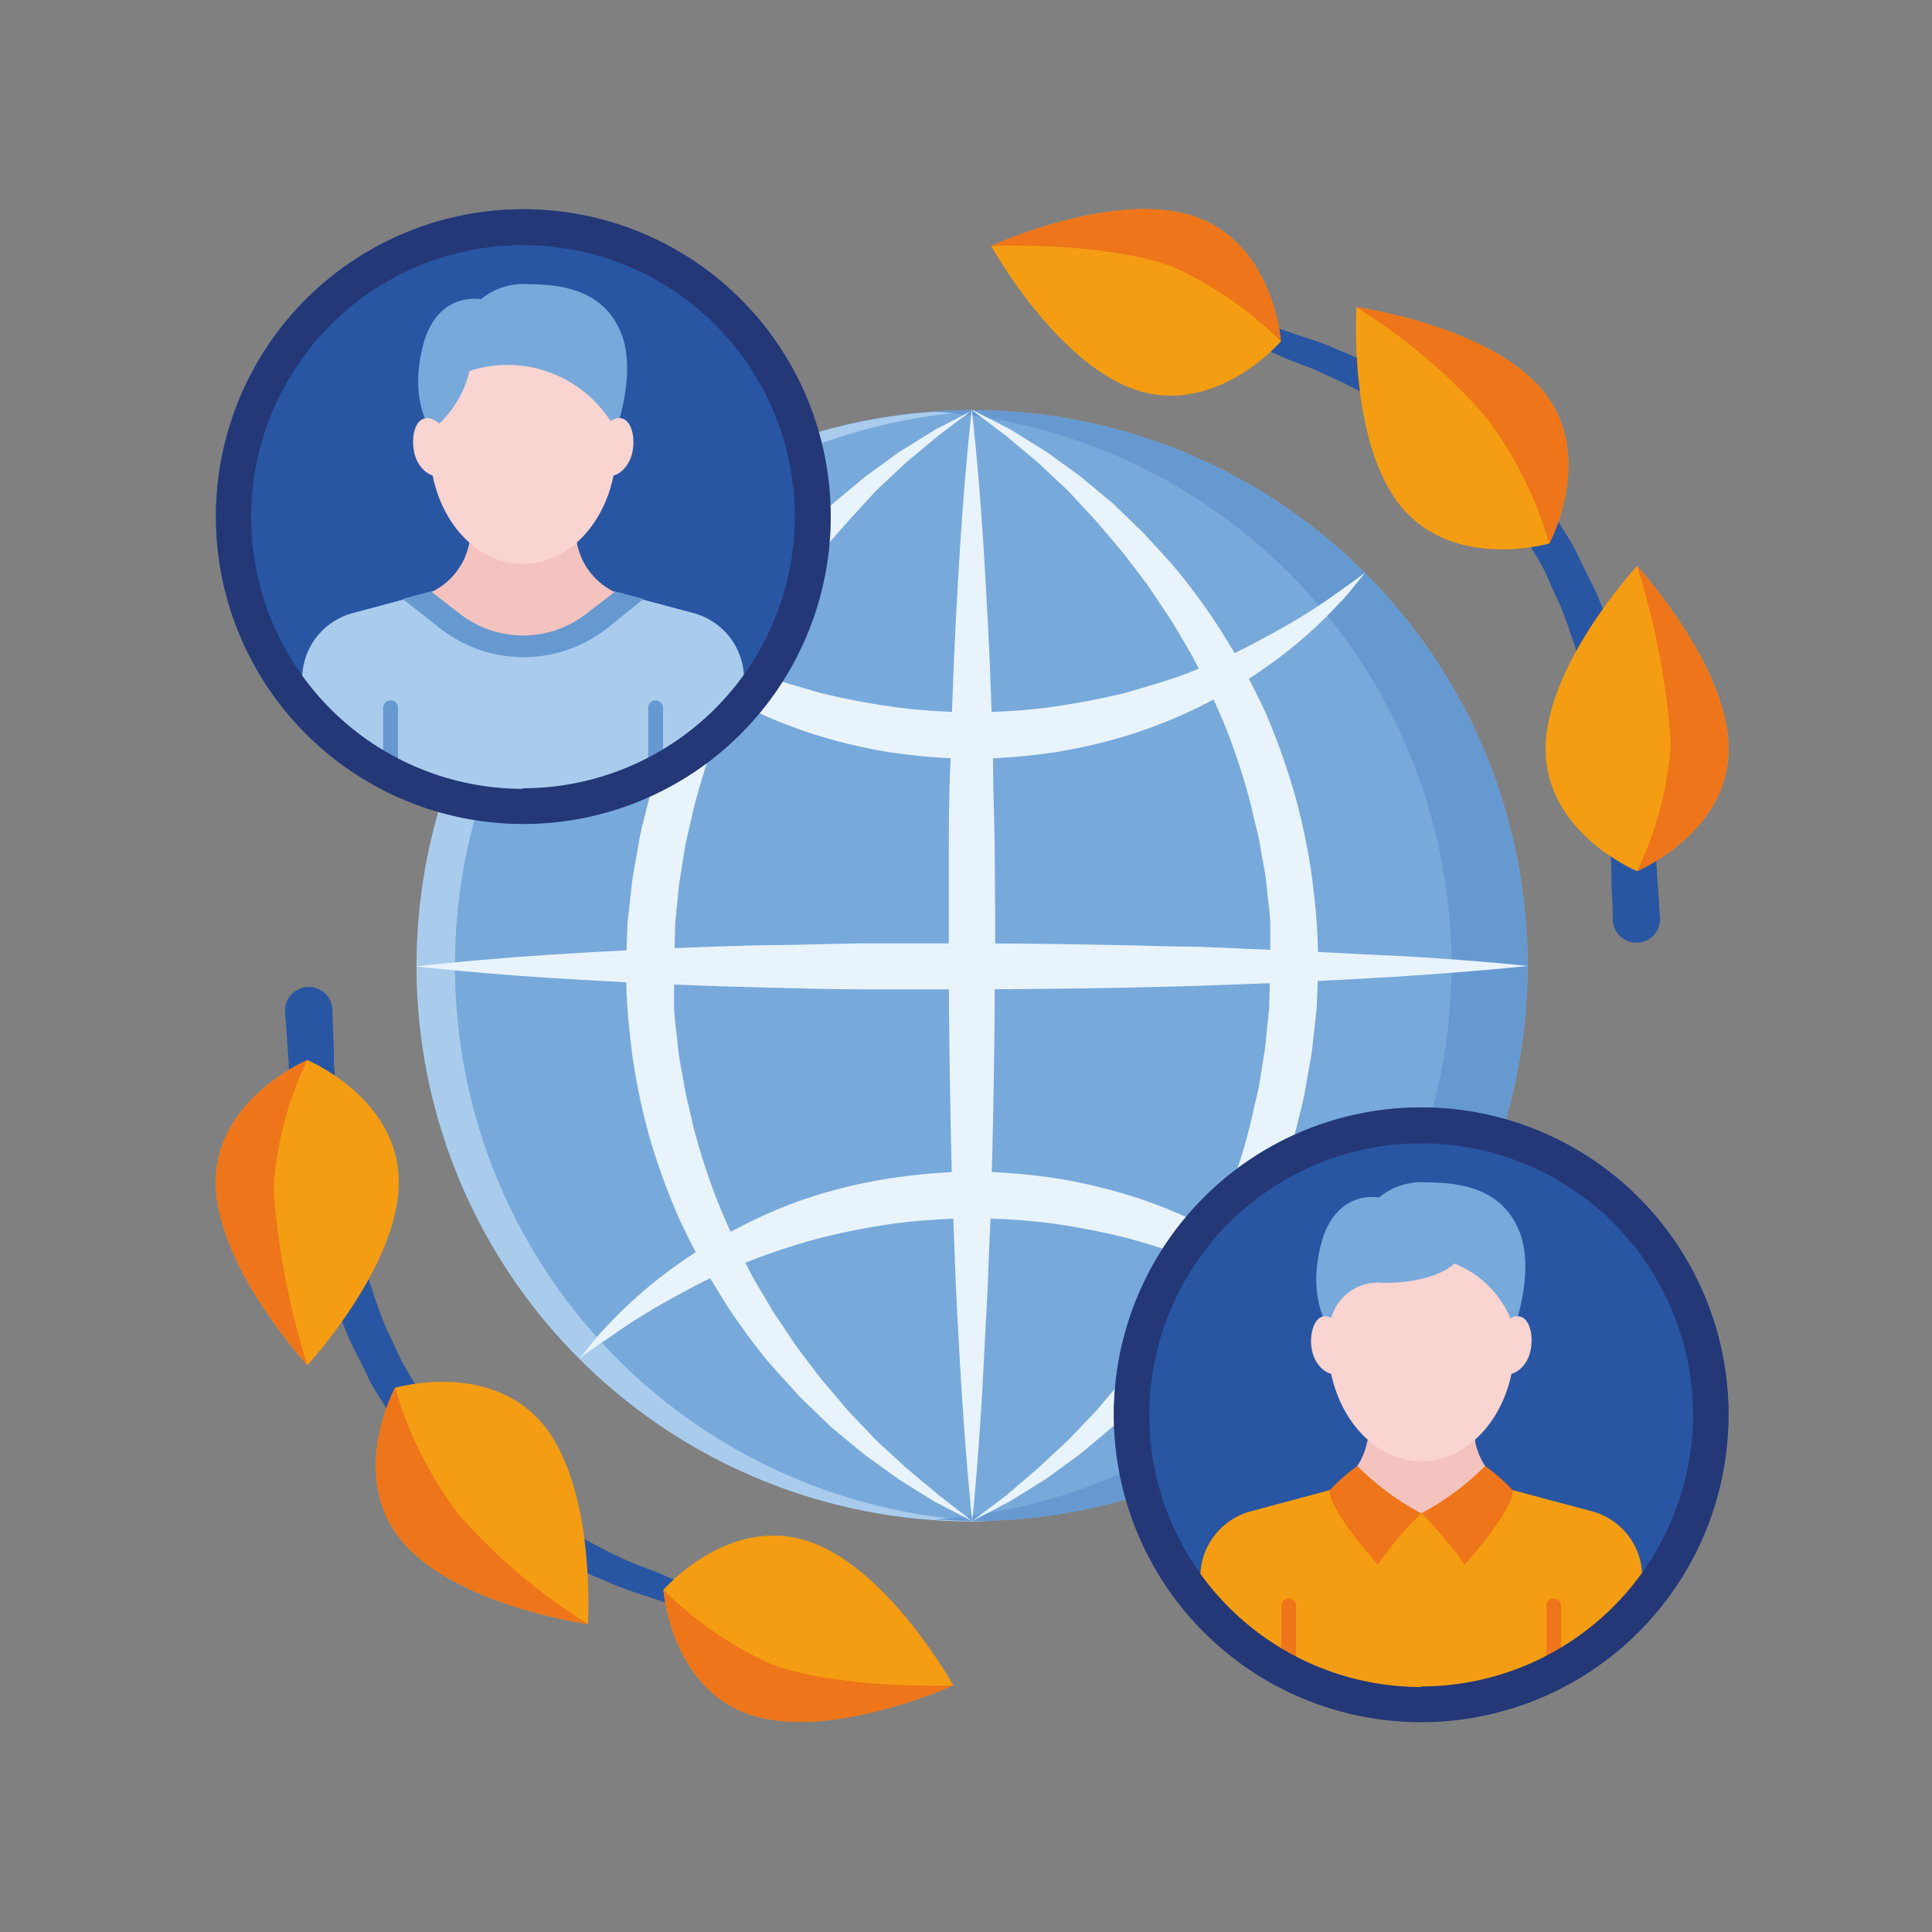 <svg id="Layer_1" data-name="Layer 1" xmlns="http://www.w3.org/2000/svg" viewBox="0 0 100 100"><rect x="0" y="0" width="100" height="100" fill="#808080" stroke="none"/><defs><style>.cls-1{fill:#78a9db;}.cls-2{fill:#a9cced;}.cls-3{fill:#6799d1;}.cls-4{fill:#e8f3fc;}.cls-5{fill:#2956a3;}.cls-6{fill:#f59d12;}.cls-7{fill:#ee751a;}.cls-8{fill:#f4c3bf;}.cls-9{fill:#fad4d0;}.cls-10{fill:#243878;}</style></defs><title>icon</title><circle class="cls-1" cx="50.32" cy="49.98" r="28.75"/><path class="cls-2" d="M23.55,50A28.75,28.75,0,0,1,51.31,21.25l-1,0a28.75,28.75,0,0,0,0,57.5c.33,0,.66,0,1,0A28.74,28.74,0,0,1,23.55,50Z"/><path class="cls-3" d="M50.32,21.23c-.67,0-1.33,0-2,.07a28.74,28.74,0,0,1,0,57.35c.65,0,1.31.08,2,.08a28.75,28.75,0,0,0,0-57.5Z"/><path class="cls-4" d="M50.32,78.73l-1.94-1-1.86-1.16-1.79-1.29L43,73.85l-1.59-1.54c-.49-.55-1-1.09-1.49-1.65s-.93-1.15-1.37-1.75-.86-1.22-1.25-1.86-.78-1.27-1.13-1.93-.68-1.33-1-2a34.87,34.87,0,0,1-1.54-4.22,33.06,33.06,0,0,1-.92-4.4c-.08-.75-.18-1.5-.23-2.25s-.08-1.46-.08-2.28l.08-2.18.25-2.28.39-2.21c.16-.74.35-1.46.54-2.19s.47-1.42.7-2.13.56-1.39.84-2.09.64-1.35,1-2,.76-1.3,1.13-1.94.83-1.24,1.24-1.86S39.5,29.88,40,29.3s1-1.1,1.49-1.65,1-1,1.58-1.55l1.7-1.42,1.78-1.29,1.87-1.16,1.94-1h0l1.94,1,1.87,1.16,1.78,1.29,1.7,1.42,1.59,1.54c.49.55,1,1.08,1.49,1.65s.93,1.15,1.37,1.75.86,1.22,1.25,1.85.78,1.28,1.13,1.94.69,1.33,1,2A35.5,35.5,0,0,1,67,41.07a33.54,33.54,0,0,1,.92,4.41c.08.75.18,1.49.23,2.24s.08,1.47.08,2.29l-.08,2.17-.25,2.28-.39,2.22c-.16.73-.35,1.46-.54,2.19s-.47,1.42-.7,2.13-.56,1.39-.84,2.08-.64,1.35-1,2-.75,1.29-1.13,1.94-.83,1.24-1.24,1.85-.91,1.18-1.37,1.76-1,1.11-1.49,1.66-1,1-1.58,1.54l-1.7,1.42-1.78,1.3-1.87,1.16Zm0,0,1.74-1.31L53.72,76l1.57-1.46L56.76,73l1.38-1.63c.43-.57.87-1.12,1.28-1.7l1.17-1.77c.35-.61.72-1.21,1.06-1.83.65-1.24,1.24-2.52,1.77-3.82.23-.66.49-1.31.71-2s.4-1.34.57-2l.46-2,.33-2.07.2-2,.06-2.17,0-2.06c0-.69-.13-1.38-.19-2.08s-.22-1.38-.33-2.07-.32-1.36-.45-2a35,35,0,0,0-1.28-4c-.53-1.3-1.13-2.58-1.78-3.82-.34-.62-.72-1.22-1.07-1.83l-1.18-1.76c-.41-.58-.85-1.13-1.28-1.7L56.76,27,55.28,25.4l-1.57-1.47-1.66-1.39-1.73-1.31h0l-1.74,1.31-1.66,1.38-1.57,1.47L43.88,27,42.5,28.57c-.43.57-.87,1.13-1.28,1.71l-1.17,1.77c-.35.61-.72,1.21-1.06,1.83a41.29,41.29,0,0,0-1.77,3.82c-.23.66-.49,1.31-.7,2s-.41,1.34-.58,2l-.46,2-.33,2.07-.2,2L34.89,50l0,2c0,.7.13,1.39.19,2.09s.22,1.37.33,2.06.31,1.36.45,2.05a33.12,33.12,0,0,0,1.29,4c.52,1.3,1.12,2.57,1.77,3.82.34.62.72,1.21,1.07,1.83l1.18,1.76c.41.57.85,1.13,1.28,1.7L43.88,73l1.48,1.56L46.93,76l1.65,1.38Z"/><path class="cls-4" d="M30,70.31l.32-.4c.22-.25.5-.66.94-1.1a23.24,23.24,0,0,1,3.93-3.44,22.52,22.52,0,0,1,3-1.8A24.11,24.11,0,0,1,41.84,62,26.83,26.83,0,0,1,46,61a33,33,0,0,1,4.4-.37,34,34,0,0,1,4.34.37,28,28,0,0,1,4.11,1,24.11,24.11,0,0,1,3.64,1.53,22.52,22.52,0,0,1,3,1.8,23.24,23.24,0,0,1,3.93,3.44c.44.44.72.85.94,1.1l.32.4s-.57-.44-1.58-1.14c-.5-.36-1.13-.76-1.85-1.21s-1.56-.91-2.48-1.38-1.95-.92-3-1.35a35.26,35.26,0,0,0-3.51-1.13,38.36,38.36,0,0,0-3.84-.74,31.39,31.39,0,0,0-4.06-.25,31.82,31.82,0,0,0-4,.25,38.36,38.36,0,0,0-3.84.74,35.26,35.26,0,0,0-3.51,1.13c-1.09.43-2.11.88-3,1.35s-1.75.94-2.48,1.38-1.35.85-1.84,1.21C30.56,69.87,30,70.31,30,70.31Z"/><path class="cls-4" d="M70.65,29.65l-.32.4c-.22.25-.5.66-.94,1.1a23.26,23.26,0,0,1-3.93,3.43,22.53,22.53,0,0,1-3,1.81,25.18,25.18,0,0,1-3.64,1.53,28,28,0,0,1-4.11,1,31.47,31.47,0,0,1-4.4.36A32.29,32.29,0,0,1,46,38.93a28,28,0,0,1-4.11-1,25.18,25.18,0,0,1-3.64-1.53,22.53,22.53,0,0,1-3-1.81,23.26,23.26,0,0,1-3.93-3.43c-.44-.44-.72-.85-.94-1.1l-.32-.4s.57.43,1.58,1.14c.5.36,1.13.76,1.85,1.21s1.56.9,2.48,1.38,2,.92,3,1.35,2.28.77,3.51,1.13a38.36,38.36,0,0,0,3.84.73,29.69,29.69,0,0,0,4.06.26,30.07,30.07,0,0,0,4-.26,38.36,38.36,0,0,0,3.84-.73c1.23-.36,2.42-.69,3.51-1.13s2.11-.88,3-1.35,1.75-.94,2.48-1.38,1.35-.85,1.84-1.21C70.08,30.08,70.65,29.65,70.65,29.65Z"/><path class="cls-4" d="M50.32,78.73s-.39-3.6-.68-9c-.07-1.34-.16-2.8-.21-4.35s-.13-3.17-.17-4.85c-.09-3.37-.14-7-.15-10.56,0-1.8,0-3.6,0-5.36s0-3.51.09-5.2c.08-3.37.22-6.51.38-9.21.29-5.39.72-9,.72-9s.43,3.59.72,9c.16,2.7.3,5.84.38,9.21,0,1.69.09,3.43.09,5.2s.05,3.56,0,5.36c0,3.59-.06,7.19-.15,10.56,0,1.68-.12,3.31-.17,4.85s-.14,3-.21,4.35C50.71,75.13,50.32,78.73,50.32,78.73Z"/><path class="cls-4" d="M79.07,50s-3.59.39-9,.68c-1.35.06-2.81.16-4.36.21s-3.17.13-4.85.17c-3.37.09-7,.14-10.56.15-1.8,0-3.59,0-5.36,0s-3.51-.05-5.2-.09c-3.37-.08-6.51-.22-9.21-.38-5.39-.29-9-.72-9-.72s3.59-.43,9-.73c2.7-.15,5.84-.3,9.21-.37,1.69,0,3.43-.09,5.2-.09s3.56,0,5.36,0c3.59,0,7.19.07,10.56.16,1.68,0,3.31.12,4.85.17s3,.14,4.36.21C75.48,49.59,79.07,50,79.07,50Z"/><path class="cls-5" d="M62.92,16.1l1.73.47c.54.15,1.21.31,2,.59s1.65.51,2.56.93a27.62,27.62,0,0,1,2.92,1.36,27.32,27.32,0,0,1,3.09,1.89,24.94,24.94,0,0,1,2.94,2.56l.7.72.63.79a16,16,0,0,1,1.2,1.64c.34.58.75,1.13,1,1.74l.89,1.79a33,33,0,0,1,1.32,3.66,34.47,34.47,0,0,1,.88,3.5c.24,1.12.38,2.19.55,3.17s.21,1.89.31,2.69.11,1.51.16,2.08c.08,1.15.12,1.81.12,1.81a1.21,1.21,0,0,1-1.13,1.3,1.22,1.22,0,0,1-1.31-1.13v-.08s0-.64-.07-1.76c0-.56,0-1.25-.1-2s-.14-1.66-.22-2.61-.23-2-.43-3-.4-2.21-.74-3.34a29.52,29.52,0,0,0-1.13-3.45L80,29.67c-.25-.57-.62-1.08-.92-1.63a12.27,12.27,0,0,0-1.06-1.53l-.55-.75-.63-.67a22.52,22.52,0,0,0-2.64-2.46,29.45,29.45,0,0,0-5.6-3.24c-.86-.43-1.7-.66-2.42-1s-1.39-.47-1.93-.64l-1.71-.52a.61.61,0,0,1,.34-1.17Z"/><path class="cls-6" d="M84.73,29.3S80,34.41,80,38.77s4.73,6.32,4.73,6.32,4.74-2,4.74-6.32S84.73,29.3,84.73,29.3Z"/><path class="cls-7" d="M84.73,29.3a39.62,39.62,0,0,1,1.75,9.15,17.8,17.8,0,0,1-1.75,6.64s4.74-2,4.74-6.32S84.73,29.3,84.73,29.3Z"/><path class="cls-6" d="M70.21,15.9s-.44,7,2.32,10.33,7.66,1.9,7.66,1.9,2.43-4.51-.32-7.89S70.21,15.9,70.21,15.9Z"/><path class="cls-7" d="M70.21,15.9a30.34,30.34,0,0,1,6.72,5.71,20.24,20.24,0,0,1,3.26,6.52s2.43-4.51-.32-7.89S70.21,15.9,70.21,15.9Z"/><path class="cls-6" d="M51.3,12.73s3.38,6.1,7.52,7.46,7.48-2.52,7.48-2.52-.38-5.11-4.52-6.48S51.3,12.73,51.3,12.73Z"/><path class="cls-7" d="M51.3,12.73s5.71-.25,9.38,1.07a19.05,19.05,0,0,1,5.62,3.87s-.38-5.11-4.52-6.48S51.3,12.73,51.3,12.73Z"/><path class="cls-5" d="M37.72,83.86,36,83.39c-.55-.15-1.21-.31-2-.59s-1.65-.51-2.56-.93a29.77,29.77,0,0,1-2.92-1.36,28.85,28.85,0,0,1-3.09-1.89,23.42,23.42,0,0,1-2.94-2.57l-.7-.71-.63-.8A14.87,14.87,0,0,1,20,72.91c-.34-.58-.75-1.13-1-1.74l-.9-1.8a34.07,34.07,0,0,1-1.31-3.65c-.4-1.2-.63-2.38-.89-3.5s-.37-2.19-.54-3.17-.21-1.89-.31-2.7-.11-1.5-.16-2.07c-.08-1.16-.13-1.81-.13-1.81a1.23,1.23,0,1,1,2.45-.17v.08s0,.64.07,1.76c0,.56,0,1.25.1,2s.14,1.65.22,2.61.23,2,.43,3,.4,2.21.74,3.34a30.15,30.15,0,0,0,1.13,3.45c.25.55.52,1.12.78,1.68s.62,1.08.92,1.63a13.36,13.36,0,0,0,1.05,1.53l.56.75.63.67a21.75,21.75,0,0,0,2.64,2.46,27.11,27.11,0,0,0,2.86,1.85A23.45,23.45,0,0,0,32,80.56c.86.43,1.7.67,2.42,1s1.38.48,1.93.65l1.71.52a.61.61,0,0,1-.34,1.17Z"/><path class="cls-6" d="M15.91,70.66s4.73-5.12,4.73-9.47-4.73-6.32-4.73-6.32-4.74,2-4.74,6.32S15.91,70.66,15.91,70.66Z"/><path class="cls-7" d="M15.91,70.66a39.62,39.62,0,0,1-1.75-9.15,17.8,17.8,0,0,1,1.75-6.64s-4.74,2-4.74,6.32S15.91,70.66,15.91,70.66Z"/><path class="cls-6" d="M30.43,84.06s.44-7-2.32-10.33-7.66-1.9-7.66-1.9-2.44,4.51.32,7.89S30.43,84.06,30.43,84.06Z"/><path class="cls-7" d="M30.43,84.06a30.1,30.1,0,0,1-6.72-5.71,20.24,20.24,0,0,1-3.26-6.52s-2.44,4.51.32,7.89S30.43,84.06,30.43,84.06Z"/><path class="cls-6" d="M49.34,87.23s-3.38-6.1-7.52-7.46-7.48,2.52-7.48,2.52.38,5.11,4.52,6.47S49.34,87.23,49.34,87.23Z"/><path class="cls-7" d="M49.34,87.23s-5.71.25-9.39-1.08a19,19,0,0,1-5.61-3.86s.38,5.11,4.52,6.47S49.34,87.23,49.34,87.23Z"/><circle class="cls-5" cx="27.07" cy="26.73" r="15.9"/><path class="cls-2" d="M27.07,41.41a15.84,15.84,0,0,0,11.44-4.86V35.13a3.53,3.53,0,0,0-2.63-3.4L31.8,30.64H22.34l-4.07,1.09a3.53,3.53,0,0,0-2.63,3.4v1.42A15.83,15.83,0,0,0,27.07,41.41Z"/><path class="cls-3" d="M31.4,32.54,33.31,31l-1.51-.4H22.34l-1.5.4,1.91,1.5A7,7,0,0,0,31.4,32.54Z"/><path class="cls-8" d="M29.87,28.16c0-.19-.06-1.26-.08-1.44H24.36c0,.18-.05,1.25-.08,1.44a3.55,3.55,0,0,1-1.94,2.48l1.49,1.15a5.33,5.33,0,0,0,6.49,0l1.49-1.15A3.55,3.55,0,0,1,29.87,28.16Z"/><path class="cls-3" d="M20.22,36.25a.39.39,0,0,0-.39.38v3c.26.12.51.25.77.36V36.63A.38.38,0,0,0,20.22,36.25Z"/><path class="cls-3" d="M33.93,36.25a.38.38,0,0,0-.38.38V40c.26-.11.51-.24.77-.37v-3A.39.39,0,0,0,33.93,36.25Z"/><path class="cls-9" d="M27.07,17.09c-2.66,0-4.82,2.71-4.82,6.05s2.16,6.05,4.82,6.05,4.83-2.71,4.83-6.05S29.74,17.09,27.07,17.09Z"/><path class="cls-1" d="M22.32,22.28s-1.17-1.51-.43-4.38,3-2.41,3-2.41a3.45,3.45,0,0,1,2.46-.78c2.13,0,4,.51,4.81,2.56s-.28,5-.28,5a6.35,6.35,0,0,0-7.58-3.07A5.47,5.47,0,0,1,22.32,22.28Z"/><path class="cls-9" d="M32.17,21.65c-.51-.11-1.2.56-1.37,1.35s.1,1.53.62,1.63,1.14-.42,1.31-1.21S32.68,21.76,32.17,21.65Z"/><path class="cls-9" d="M22,21.65c.51-.11,1.19.56,1.37,1.35s-.1,1.53-.62,1.63-1.14-.42-1.31-1.21S21.47,21.76,22,21.65Z"/><circle class="cls-5" cx="73.56" cy="73.22" r="15.9"/><path class="cls-6" d="M73.56,87.9A15.81,15.81,0,0,0,85,83V81.62a3.51,3.51,0,0,0-2.62-3.4l-4.08-1.09H68.82l-4.06,1.09a3.52,3.52,0,0,0-2.63,3.4V83A15.83,15.83,0,0,0,73.56,87.9Z"/><path class="cls-8" d="M76.36,74.65c0-.19-.06-1.26-.08-1.44H70.85c0,.18,0,1.25-.09,1.44a3.54,3.54,0,0,1-1.93,2.48l4.73,1.2,4.74-1.2A3.55,3.55,0,0,1,76.36,74.65Z"/><path class="cls-7" d="M66.7,82.74a.38.38,0,0,0-.38.38v3c.25.12.51.25.77.36V83.12A.38.38,0,0,0,66.7,82.74Z"/><path class="cls-7" d="M80.42,82.74a.38.38,0,0,0-.38.38v3.37c.26-.11.51-.24.76-.37v-3A.38.38,0,0,0,80.42,82.74Z"/><path class="cls-9" d="M73.56,63.58c-2.66,0-4.82,2.71-4.82,6s2.16,6.05,4.82,6.05,4.83-2.71,4.83-6.05S76.23,63.58,73.56,63.58Z"/><path class="cls-1" d="M68.81,68.77s-1.18-1.51-.43-4.38,3-2.41,3-2.41a3.45,3.45,0,0,1,2.46-.78c2.13,0,4,.51,4.81,2.56s-.28,5-.28,5a5.26,5.26,0,0,0-3.09-3.36s-.91,1-3.68,1A2.52,2.52,0,0,0,68.81,68.77Z"/><path class="cls-9" d="M78.66,68.14c-.51-.11-1.2.56-1.37,1.35s.1,1.53.62,1.63,1.14-.42,1.31-1.21S79.17,68.24,78.66,68.14Z"/><path class="cls-9" d="M68.47,68.14c.51-.11,1.19.56,1.37,1.35s-.1,1.53-.62,1.63-1.14-.42-1.31-1.21S68,68.24,68.47,68.14Z"/><path class="cls-7" d="M70.26,75.88a9.17,9.17,0,0,0-1.43,1.25c-.09,1,2.49,3.86,2.49,3.86a18.17,18.17,0,0,1,2.24-2.66A13.83,13.83,0,0,1,70.26,75.88Z"/><path class="cls-7" d="M76.87,75.88a9.4,9.4,0,0,1,1.42,1.25c.1,1-2.48,3.86-2.48,3.86a17.89,17.89,0,0,0-2.25-2.66A13.77,13.77,0,0,0,76.87,75.88Z"/><path class="cls-10" d="M27.07,10.83A15.91,15.91,0,1,0,43,26.73,15.9,15.9,0,0,0,27.07,10.83Zm0,30A14.07,14.07,0,1,1,41.14,26.73,14.08,14.08,0,0,1,27.07,40.8Z"/><path class="cls-10" d="M73.56,57.32a15.91,15.91,0,1,0,15.91,15.9A15.9,15.9,0,0,0,73.56,57.32Zm0,30A14.07,14.07,0,1,1,87.63,73.22,14.09,14.09,0,0,1,73.56,87.29Z"/></svg>